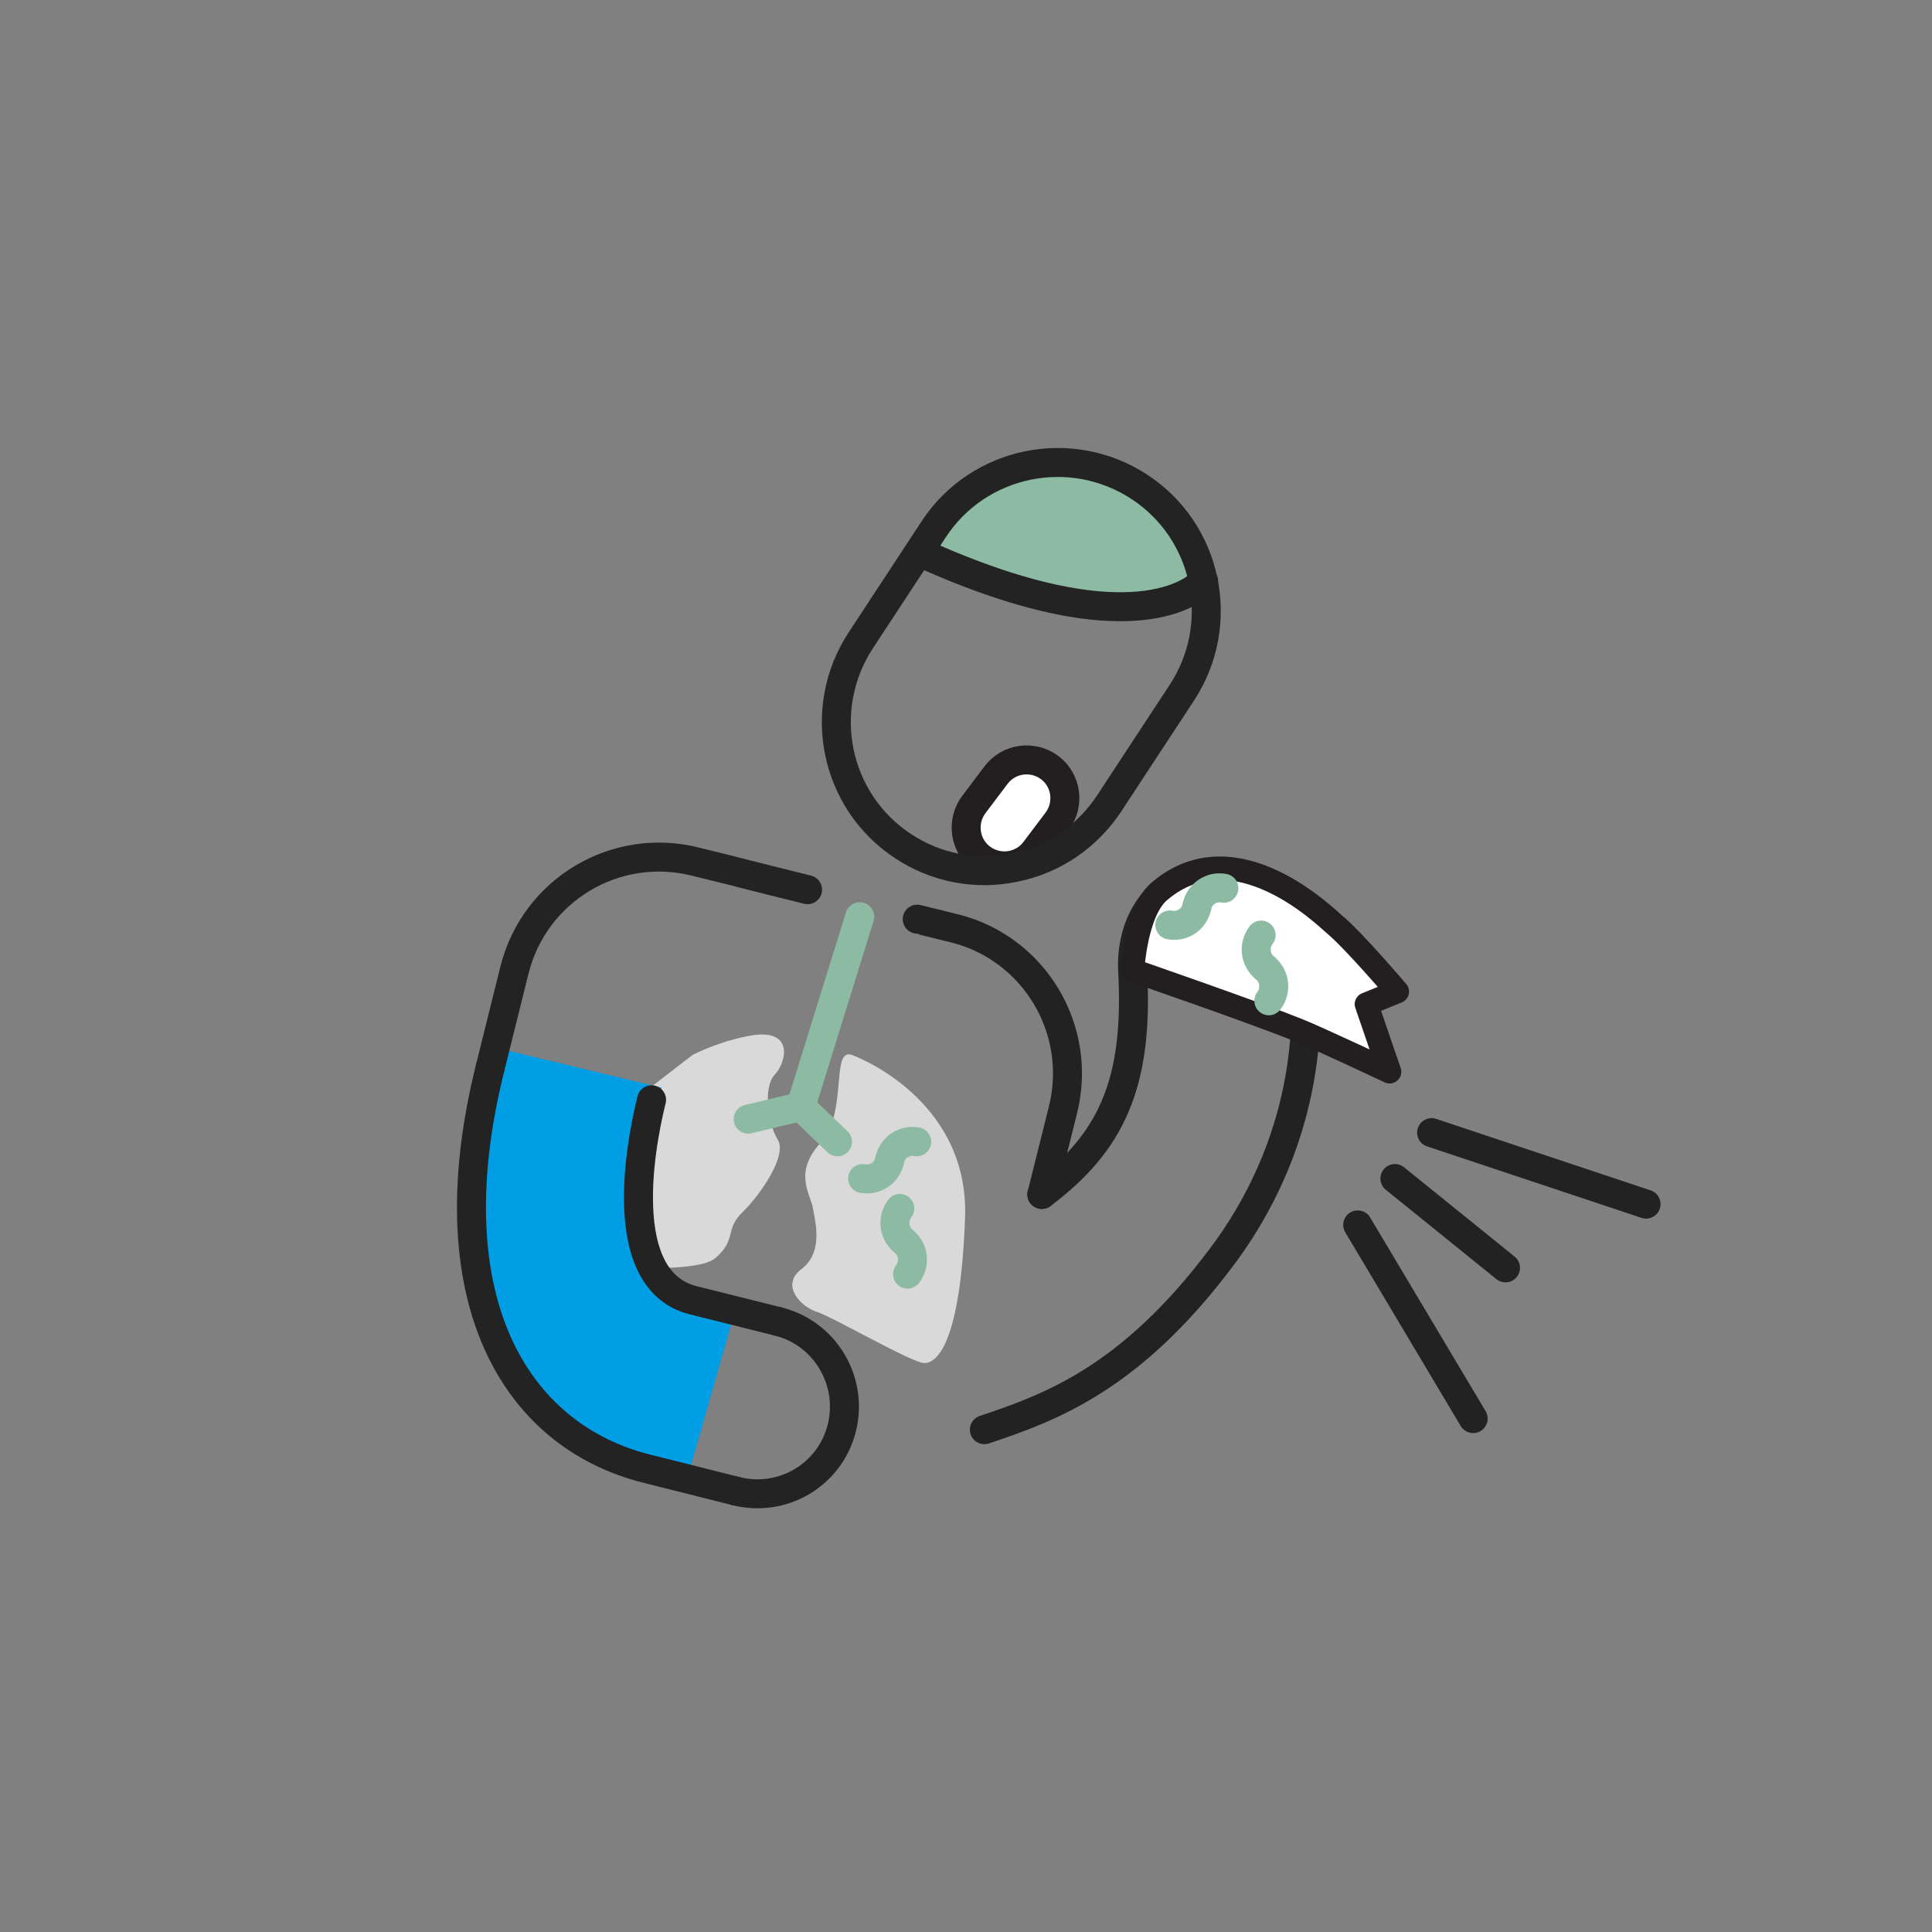 <?xml version="1.0" encoding="utf-8"?>
<!-- Generator: Adobe Illustrator 21.0.2, SVG Export Plug-In . SVG Version: 6.00 Build 0)  -->
<svg version="1.1" id="Layer_1" xmlns="http://www.w3.org/2000/svg" xmlns:xlink="http://www.w3.org/1999/xlink" x="0px" y="0px"
	 width="400px" height="400px" viewBox="0 0 400 400" style="enable-background:new 0 0 400 400;" xml:space="preserve">
<rect x="0" y="0" width="400" height="400" fill="#808080" stroke="none"/>
<style type="text/css">
	.st0{fill:#8CBAA3;}
	.st1{fill:#009EE5;stroke:#009EE5;stroke-width:2;stroke-miterlimit:10;}
	.st2{fill:#009EE5;}
	.st3{fill:#009EE5;stroke:#231F20;stroke-width:6;stroke-linecap:round;stroke-linejoin:round;stroke-miterlimit:10;}
	.st4{fill:none;stroke:#232323;stroke-width:6;stroke-linecap:round;stroke-linejoin:round;stroke-miterlimit:10;}
	.st5{fill:none;stroke:#222222;stroke-width:6;stroke-linecap:round;stroke-linejoin:round;stroke-miterlimit:10;}
	.st6{fill:#FFFFFF;}
	.st7{fill:none;stroke:#8AB9A1;stroke-width:6;stroke-linecap:round;stroke-linejoin:round;stroke-miterlimit:10;}
	.st8{fill:none;stroke:#009EE5;stroke-width:6;stroke-linecap:round;stroke-linejoin:round;stroke-miterlimit:10;}
	.st9{stroke:#231F20;stroke-width:6;stroke-linecap:round;stroke-linejoin:round;stroke-miterlimit:10;}
	.st10{fill:none;stroke:#231F20;stroke-width:6;stroke-linecap:round;stroke-linejoin:round;stroke-miterlimit:10;}
	.st11{fill:none;stroke:#8CBAA3;stroke-width:6;stroke-linecap:round;stroke-linejoin:round;stroke-miterlimit:10;}
	.st12{fill:url(#SVGID_1_);stroke:#231F20;stroke-width:6;stroke-miterlimit:10;}
	.st13{fill:#8CBAA3;stroke:#231F20;stroke-width:6;stroke-miterlimit:10;}
	.st14{fill:#FFFFFF;stroke:#232323;stroke-width:6;stroke-linecap:round;stroke-linejoin:round;stroke-miterlimit:10;}
	.st15{fill:#DAD9D9;}
	.st16{fill:#FFFFFF;stroke:#231F20;stroke-width:6;stroke-miterlimit:10;}
	.st17{fill:#FFFFFF;stroke:#231F20;stroke-width:4.846;stroke-linecap:round;stroke-linejoin:round;stroke-miterlimit:10;}
	.st18{fill:none;stroke:#231F20;stroke-width:6;stroke-miterlimit:10;}
	.st19{fill:none;stroke:#252122;stroke-width:6;stroke-linecap:round;stroke-linejoin:round;stroke-miterlimit:10;}
	.st20{fill:#8CBAA3;stroke:#231F20;stroke-width:6;stroke-linecap:round;stroke-linejoin:round;stroke-miterlimit:10;}
	.st21{fill:#BDBCBC;}
	.st22{fill:none;stroke:#000000;stroke-width:6;stroke-linecap:round;stroke-linejoin:round;stroke-miterlimit:10;}
	.st23{fill:none;stroke:#1E1E1E;stroke-width:6;stroke-linecap:round;stroke-linejoin:round;stroke-miterlimit:10;}
	.st24{fill:#8CBAA3;stroke:#1E1E1E;stroke-width:6;stroke-linecap:round;stroke-linejoin:round;stroke-miterlimit:10;}
	
		.st25{fill:none;stroke:#8CBAA3;stroke-width:6;stroke-linecap:round;stroke-linejoin:round;stroke-miterlimit:10;stroke-dasharray:12;}
	.st26{fill:#8CBAA3;stroke:#232323;stroke-width:6;stroke-linecap:round;stroke-linejoin:round;stroke-miterlimit:10;}
	.st27{fill:#009EE5;stroke:#232323;stroke-width:6;stroke-linecap:round;stroke-linejoin:round;stroke-miterlimit:10;}
	.st28{fill:none;stroke:#282828;stroke-width:6;stroke-linecap:round;stroke-linejoin:round;stroke-miterlimit:10;}
	.st29{fill:none;stroke:#282828;stroke-width:5.603;stroke-linecap:round;stroke-linejoin:round;stroke-miterlimit:10;}
	.st30{fill:#231F20;stroke:#231F20;stroke-width:1.5;stroke-miterlimit:10;}
	.st31{fill:none;}
	.st32{fill:#231F20;stroke:#231F20;stroke-width:3;stroke-miterlimit:10;}
	.st33{fill:#1D1D1B;stroke:#1D1D1B;stroke-width:2.8;stroke-miterlimit:10;}
</style>
<g>
	<path class="st15" d="M176.6,218.5c0,0,24.2,8.8,23.2,33.8c-1,26.6-6.1,30-8.5,29.9c-2.4,0-19-9.6-22.2-10.6
		c-3.2-1-7.7-5.5-3.1-8.9c4.5-3.5,2.8-9.7,2.3-12.6c-0.5-2.9-4.1-7.3,1.6-13.5C175.7,230.3,171.8,216.4,176.6,218.5z"/>
	<path class="st15" d="M130.2,228.6c-2,2.5,0,0-2.1,3c-10.5,15.2-15.9,27.8-13.6,29c2.3,1.2,29.4,3.8,33.7-0.2
		c4.4-3.9,1.8-5.8,5.5-9.4c3.7-3.6,9.4-11.8,7.3-15.1c-2.1-3.3-3-10.9-0.6-13.4c2.3-2.4,4.1-9.3-4.3-8.2c0,0-5.8,0.7-12.7,4.1"/>
</g>
<polyline class="st11" points="178,189.8 165.8,229.1 173.4,236.4 "/>
<line class="st11" x1="154.9" y1="231.7" x2="165.8" y2="229.1"/>
<path class="st2" d="M103.4,217.1l33.6,8.1c0,0-7.7,19.8-3.9,29.8c3.9,10,8.1,14.3,18.9,17l-10,35.1c0,0-43.2-11.2-44.4-44.8
	C96.4,228.7,103.4,217.1,103.4,217.1z"/>
<path class="st16" d="M214.3,176.1c-2.6,3.5-7.6,4.2-11.1,1.6l0,0c-3.5-2.6-4.2-7.6-1.6-11.1l4.6-6.1c2.6-3.5,7.6-4.2,11.1-1.6l0,0
	c3.5,2.6,4.2,7.6,1.6,11.1L214.3,176.1z"/>
<polygon class="st0" points="224.1,97.6 206.9,99.3 193.9,108.9 192.8,115.6 211.4,123.1 229.8,127 239.9,124.8 245.5,119.7 
	248.5,113.7 237.8,102.2 "/>
<path class="st4" d="M229.6,166.4c-4.5,6.8-11.5,11.6-19.5,13.2c-8,1.7-16.3,0.1-23.1-4.4c-14.2-9.3-18.1-28.4-8.8-42.6l15.1-23
	c9.3-14.2,28.4-18.1,42.6-8.8c14.2,9.3,18.1,28.4,8.8,42.6L229.6,166.4z"/>
<path class="st4" d="M249.2,120.3c0,0-12.1,15.3-58.9-6"/>
<path class="st4" d="M101.5,221l5-20.1c4.1-16.6,20.9-26.7,37.5-22.5l7.7,1.9c0.6,0.2,15.5,3.9,15.5,3.9"/>
<path class="st4" d="M134.9,227.7c-0.9,3.7-9.2,37,8.6,41.5l17.6,4.4"/>
<path class="st4" d="M161.1,273.6c9.7,2.4,15.6,12.3,13.2,22c-2.4,9.7-12.2,15.6-22,13.1"/>
<path class="st4" d="M152.3,308.7l-18.3-4.6c-27.7-6.9-44.4-35.6-32.5-83.1"/>
<g>
	<line class="st5" x1="340.8" y1="249.3" x2="296.4" y2="234.5"/>
	<line class="st5" x1="305" y1="293.7" x2="281.1" y2="253.6"/>
	<line class="st5" x1="288.8" y1="244" x2="311.7" y2="262.5"/>
</g>
<g>
	<path class="st5" d="M215.7,247.3c14.2-10.7,20.1-22.7,18.8-46.4c-0.4-7.9,3.1-15.2,9.9-18.5c1.6-0.8,3.3-1.3,5.1-1.5
		c9.7-1.4,18.6,5.4,20,15c3.3,23-2.6,45.8-16.6,64.4c-18.7,24.9-35,31-49.1,35.7"/>
</g>
<path class="st5" d="M215.7,247.3l4.4-17.6c4.1-16.6-6-33.4-22.5-37.5l-7.7-1.9c3.2,0.8,1.6,0.4,1.6,0.4"/>
<path class="st17" d="M234.5,200.9c0,0,24.9,8.6,34.1,12.3c4.5,1.8,19.1,8.7,19.1,8.7l-4.8-14l6.4-2.6c0,0-9.1-10.7-13-13.9
	c-2.1-1.8-20.6-20-36.1-7C235.1,188.5,234.5,200.9,234.5,200.9z"/>
<g>
	<path class="st11" d="M261.9,200.4c2.1,1.7,2.4,4.7,0.8,6.8"/>
	<path class="st11" d="M261.9,200.4c-2.1-1.7-2.4-4.7-0.8-6.8"/>
</g>
<g>
	<path class="st11" d="M187.1,257c2.1,1.7,2.4,4.7,0.8,6.8"/>
	<path class="st11" d="M187.1,257c-2.1-1.7-2.4-4.7-0.8-6.8"/>
</g>
<g>
	<path class="st11" d="M247.8,187.7c0.5-2.6,3-4.3,5.6-3.8"/>
	<path class="st11" d="M247.8,187.7c-0.5,2.6-3,4.3-5.6,3.8"/>
</g>
<g>
	<path class="st11" d="M184.2,240.2c0.5-2.6,3-4.3,5.6-3.8"/>
	<path class="st11" d="M184.2,240.2c-0.5,2.6-3,4.3-5.6,3.8"/>
</g>
</svg>
